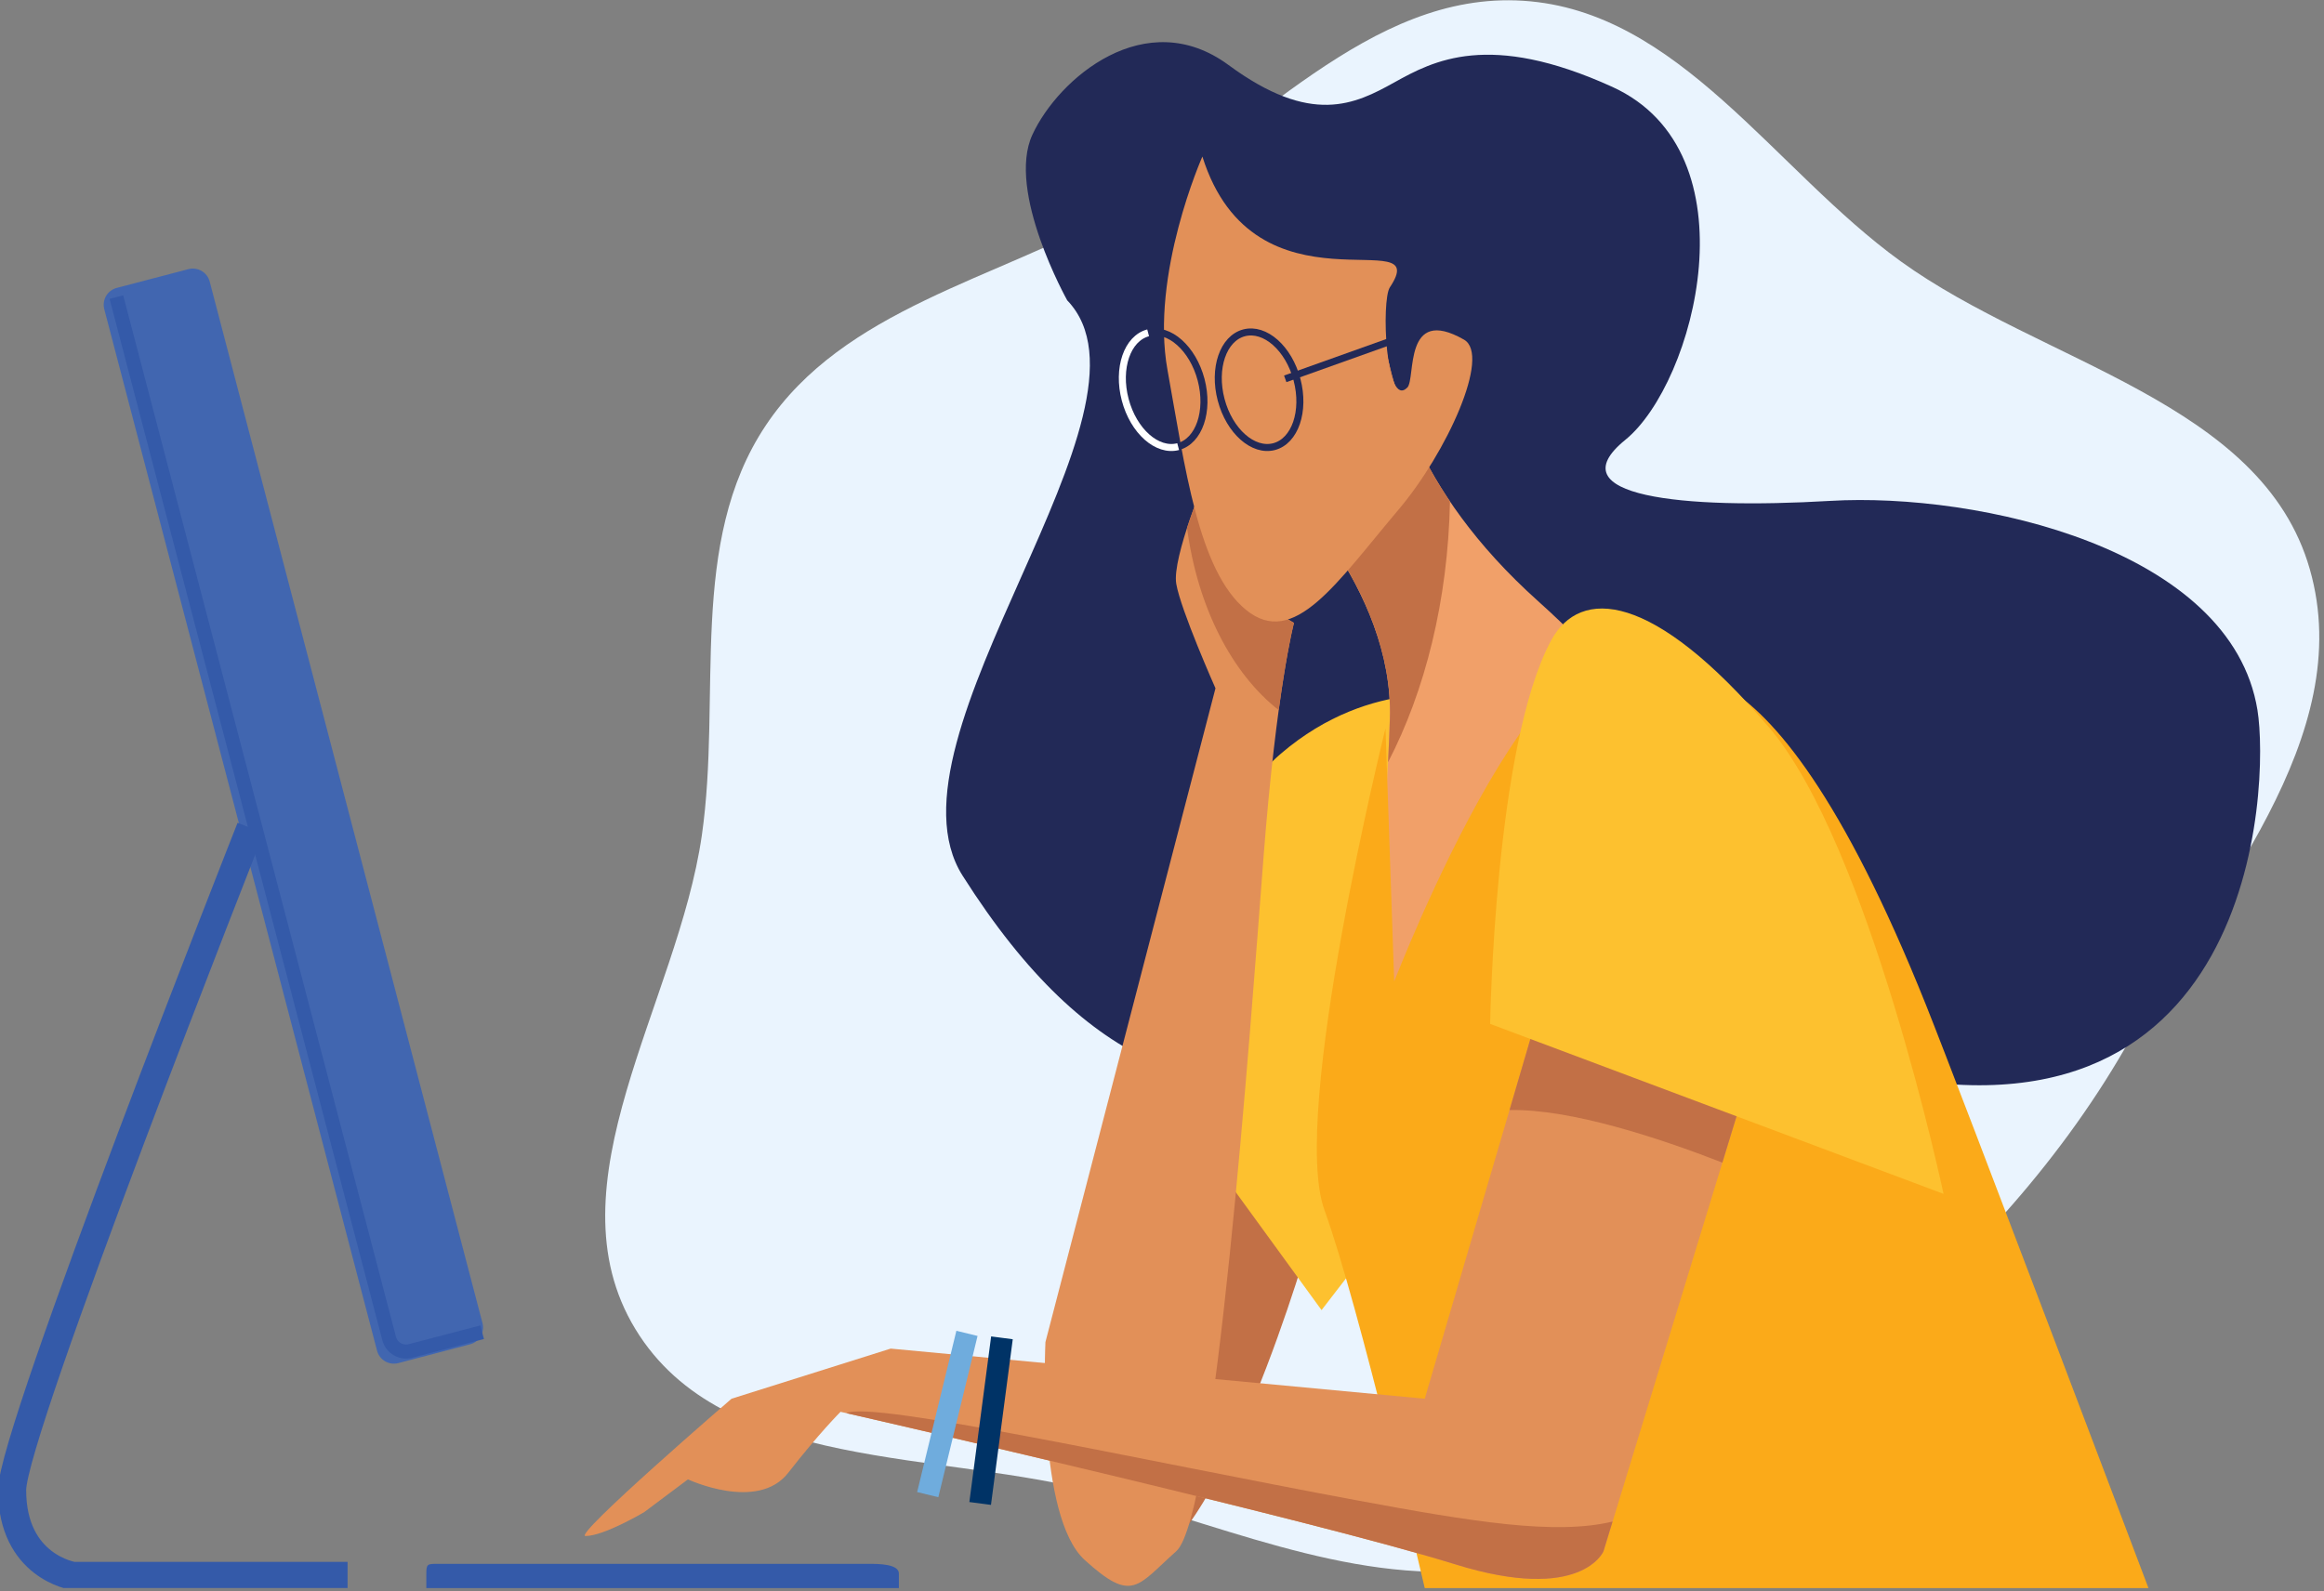 <svg width="330" height="226" viewBox="0 0 330 226" fill="none" xmlns="http://www.w3.org/2000/svg">
<rect x="0" y="0" width="330" height="226" fill="#808080" stroke="none"/>
<path fill-rule="evenodd" clip-rule="evenodd" d="M99.656 118.669C102.516 98.824 97.608 77.12 108.727 60.441C119.79 43.845 141.397 39.72 158.787 29.967C178.017 19.182 194.302 -1.306 216.3 0.109C238.405 1.53 251.931 24.13 269.886 37.11C289.937 51.605 321.185 57.047 327.985 80.846C334.791 104.67 314.175 127.337 301.795 148.795C291.872 165.995 278.617 179.987 263.419 192.758C248.443 205.343 233.415 218.928 214.173 222.425C194.596 225.984 175.799 217.385 156.595 212.174C133.491 205.905 102.685 209.249 90.229 188.793C77.711 168.236 96.222 142.495 99.656 118.669Z" fill="#EAF4FE"/>
<g clip-path="url(#clip0_1957_18681)">
<path d="M186.212 175.147C186.212 175.147 173.212 221.578 160.211 223.436C147.211 225.292 165.784 154.719 167.64 147.908C169.498 141.098 186.212 175.147 186.212 175.147Z" fill="#C27046"/>
<path d="M151.544 42.666C151.544 42.666 142.878 27.19 146.592 19.142C150.306 11.094 162.689 0.569 174.451 9.237C186.213 17.904 192.403 14.81 197.975 11.713C203.547 8.617 211.42 4.374 228.928 12.334C249.358 21.62 240.69 54.431 230.786 62.479C220.88 70.527 238.834 72.383 259.883 71.145C280.931 69.907 316.836 77.953 320.552 100.86C322.263 111.408 320.552 166.481 262.979 151.623C205.405 136.764 173.213 181.957 136.688 124.384C124.205 104.706 166.405 58.143 151.546 42.666H151.544Z" fill="#222957"/>
<path d="M208.499 99.002C208.499 99.002 194.879 95.906 181.878 107.051C168.878 118.193 161.243 149.766 161.243 149.766L187.656 186.085L214.689 151.004C214.689 151.004 232.023 95.906 208.499 99.002Z" fill="#FDC12F"/>
<path d="M171.356 67.43C171.356 67.43 166.403 79.192 167.021 82.906C167.641 86.62 172.594 97.764 172.594 97.764L148.449 190.625C148.449 190.625 147.211 215.387 154.021 221.577C160.831 227.767 161.449 225.291 167.021 220.339C172.594 215.387 177.546 146.05 179.404 121.907C181.262 97.764 183.738 88.476 183.738 88.476C183.738 88.476 177.548 84.762 175.072 83.524C172.596 82.286 171.978 69.286 171.358 67.428L171.356 67.43Z" fill="#E29058"/>
<path d="M179.402 66.192C181.26 67.43 197.975 83.526 197.355 102.098C196.735 120.671 195.497 120.671 196.117 126.861C196.737 133.051 194.261 152.243 208.499 162.768C212.513 165.735 218.403 131.813 223.975 114.481C228.146 101.5 236.356 101.48 218.403 85.384C200.451 69.288 197.355 53.811 196.117 45.763C194.879 37.715 179.402 66.194 179.402 66.194V66.192Z" fill="#F1A069"/>
<path d="M234.5 97.147C234.5 97.147 249.646 83.146 273.5 142.785C278.453 155.165 305.073 225.567 305.073 225.567H202.307C202.307 225.567 193.021 185.502 188.068 171.881C183.116 158.263 196.735 103.458 196.735 103.458L197.973 139.407C197.973 139.407 221.497 78.369 234.498 97.147H234.5Z" fill="#FBAA19"/>
<path d="M250.596 145.434L227.692 220.341C227.692 220.341 224.596 227.77 206.643 222.197C185.514 215.641 119.353 200.531 119.353 200.531C119.353 200.531 116.257 203.625 111.923 209.199C107.589 214.771 97.685 210.127 97.685 210.127L91.495 214.769C91.495 214.769 85.782 218.173 83.139 218.173C81.281 218.173 103.877 198.673 103.877 198.673L126.474 191.553L202.309 198.673L222.12 131.193L250.596 145.432V145.434Z" fill="#E29058"/>
<path d="M53.538 191.845C53.884 193.168 55.237 193.959 56.562 193.613L66.742 190.947C68.064 190.601 68.855 189.246 68.509 187.924L29.778 39.998C29.432 38.676 28.079 37.885 26.754 38.229L16.574 40.894C15.252 41.24 14.461 42.593 14.807 43.916L53.538 191.841V191.845Z" fill="#4166B0"/>
<path d="M16.529 42.199L55.26 190.124C55.606 191.447 56.959 192.238 58.284 191.892L68.464 189.227" stroke="#345AA9" stroke-width="1.997" stroke-miterlimit="10"/>
<path d="M35.59 117.6C35.59 117.6 1.719 203.342 1.719 211.643C1.719 222.554 10.397 223.842 10.397 223.842H49.355" stroke="#345AA9" stroke-width="3.991" stroke-miterlimit="10"/>
<path d="M60.537 225.567V223.506C60.537 222.139 60.72 222.127 62.087 222.127H123.375C124.741 222.127 127.638 222.139 127.638 223.506V225.567H60.537Z" fill="#345AA9"/>
<path d="M196.117 45.763C196.982 51.391 198.764 60.653 205.892 71.218C205.608 85.275 202.359 98.142 197.097 108.266C197.19 106.47 197.278 104.431 197.355 102.098C197.975 83.525 181.259 67.429 179.402 66.191C179.402 66.191 194.879 37.714 196.117 45.761V45.763Z" fill="#C27046"/>
<path d="M168.555 74.991C169.812 71.102 171.358 67.43 171.358 67.43C171.978 69.288 172.596 82.288 175.072 83.526C177.548 84.764 183.738 88.478 183.738 88.478C183.738 88.478 182.759 92.148 181.574 100.862C174.941 95.689 170.049 86.25 168.555 74.991Z" fill="#C27046"/>
<path d="M170.735 22.238C170.735 22.238 163.307 38.953 165.783 52.573C168.259 66.193 170.117 81.052 176.927 86.622C183.738 92.194 189.815 82.759 198.594 72.383C205.404 64.335 211.755 50.455 207.88 48.241C199.214 43.289 201.07 53.813 199.832 55.051C196.736 58.147 196.118 42.669 197.356 40.813C203.743 31.231 178.166 45.765 170.735 22.24V22.238Z" fill="#E29058"/>
<path d="M173.397 56.777C174.572 61.24 177.94 64.221 180.915 63.438C183.891 62.653 185.348 58.399 184.173 53.937C182.997 49.474 179.629 46.492 176.654 47.275C173.679 48.06 172.221 52.314 173.397 56.777Z" stroke="#222957" stroke-width="0.997" stroke-miterlimit="10"/>
<path d="M159.777 56.777C160.954 61.24 164.32 64.221 167.295 63.438C170.271 62.653 171.728 58.399 170.553 53.937C169.375 49.474 166.009 46.492 163.034 47.275C160.058 48.06 158.601 52.314 159.777 56.777Z" stroke="#222957" stroke-width="0.997" stroke-miterlimit="10"/>
<path d="M163.032 47.275C160.057 48.06 158.599 52.314 159.775 56.777C160.953 61.24 164.318 64.221 167.294 63.438" stroke="white" stroke-width="0.997" stroke-miterlimit="10"/>
<path d="M182.498 53.809L199.832 47.619" stroke="#222957" stroke-width="0.997" stroke-miterlimit="10"/>
<path d="M192.589 213.091C209.165 216.169 220.851 218.073 228.979 216.119L227.689 220.34C227.689 220.34 224.593 227.768 206.64 222.196C186.913 216.074 127.928 202.496 120.198 200.723C123.767 198.895 162.48 207.499 192.589 213.091Z" fill="#C27046"/>
<path d="M135.802 189.024L138.81 189.756L133.239 212.661L130.231 211.929L135.802 189.024Z" fill="#6FACDD"/>
<path d="M140.738 189.823L143.808 190.227L140.715 213.752L137.645 213.348L140.738 189.823Z" fill="#003366"/>
<path d="M244.572 165.136C235.58 161.637 222.986 157.478 214.346 157.673L219.924 138.67L249.568 148.794L244.572 165.136Z" fill="#C27046"/>
<path d="M275.979 169.578L211.595 145.433C211.595 145.433 212.213 105.814 220.261 90.956C224.368 83.375 234.711 83.965 251.214 103.336C265.452 120.052 275.977 169.578 275.977 169.578H275.979Z" fill="#FDC12F"/>
</g>
<defs>
<clipPath id="clip0_1957_18681">
<rect width="320.931" height="219.58" fill="white" transform="matrix(-1 0 0 1 320.931 5.986)"/>
</clipPath>
</defs>
</svg>
